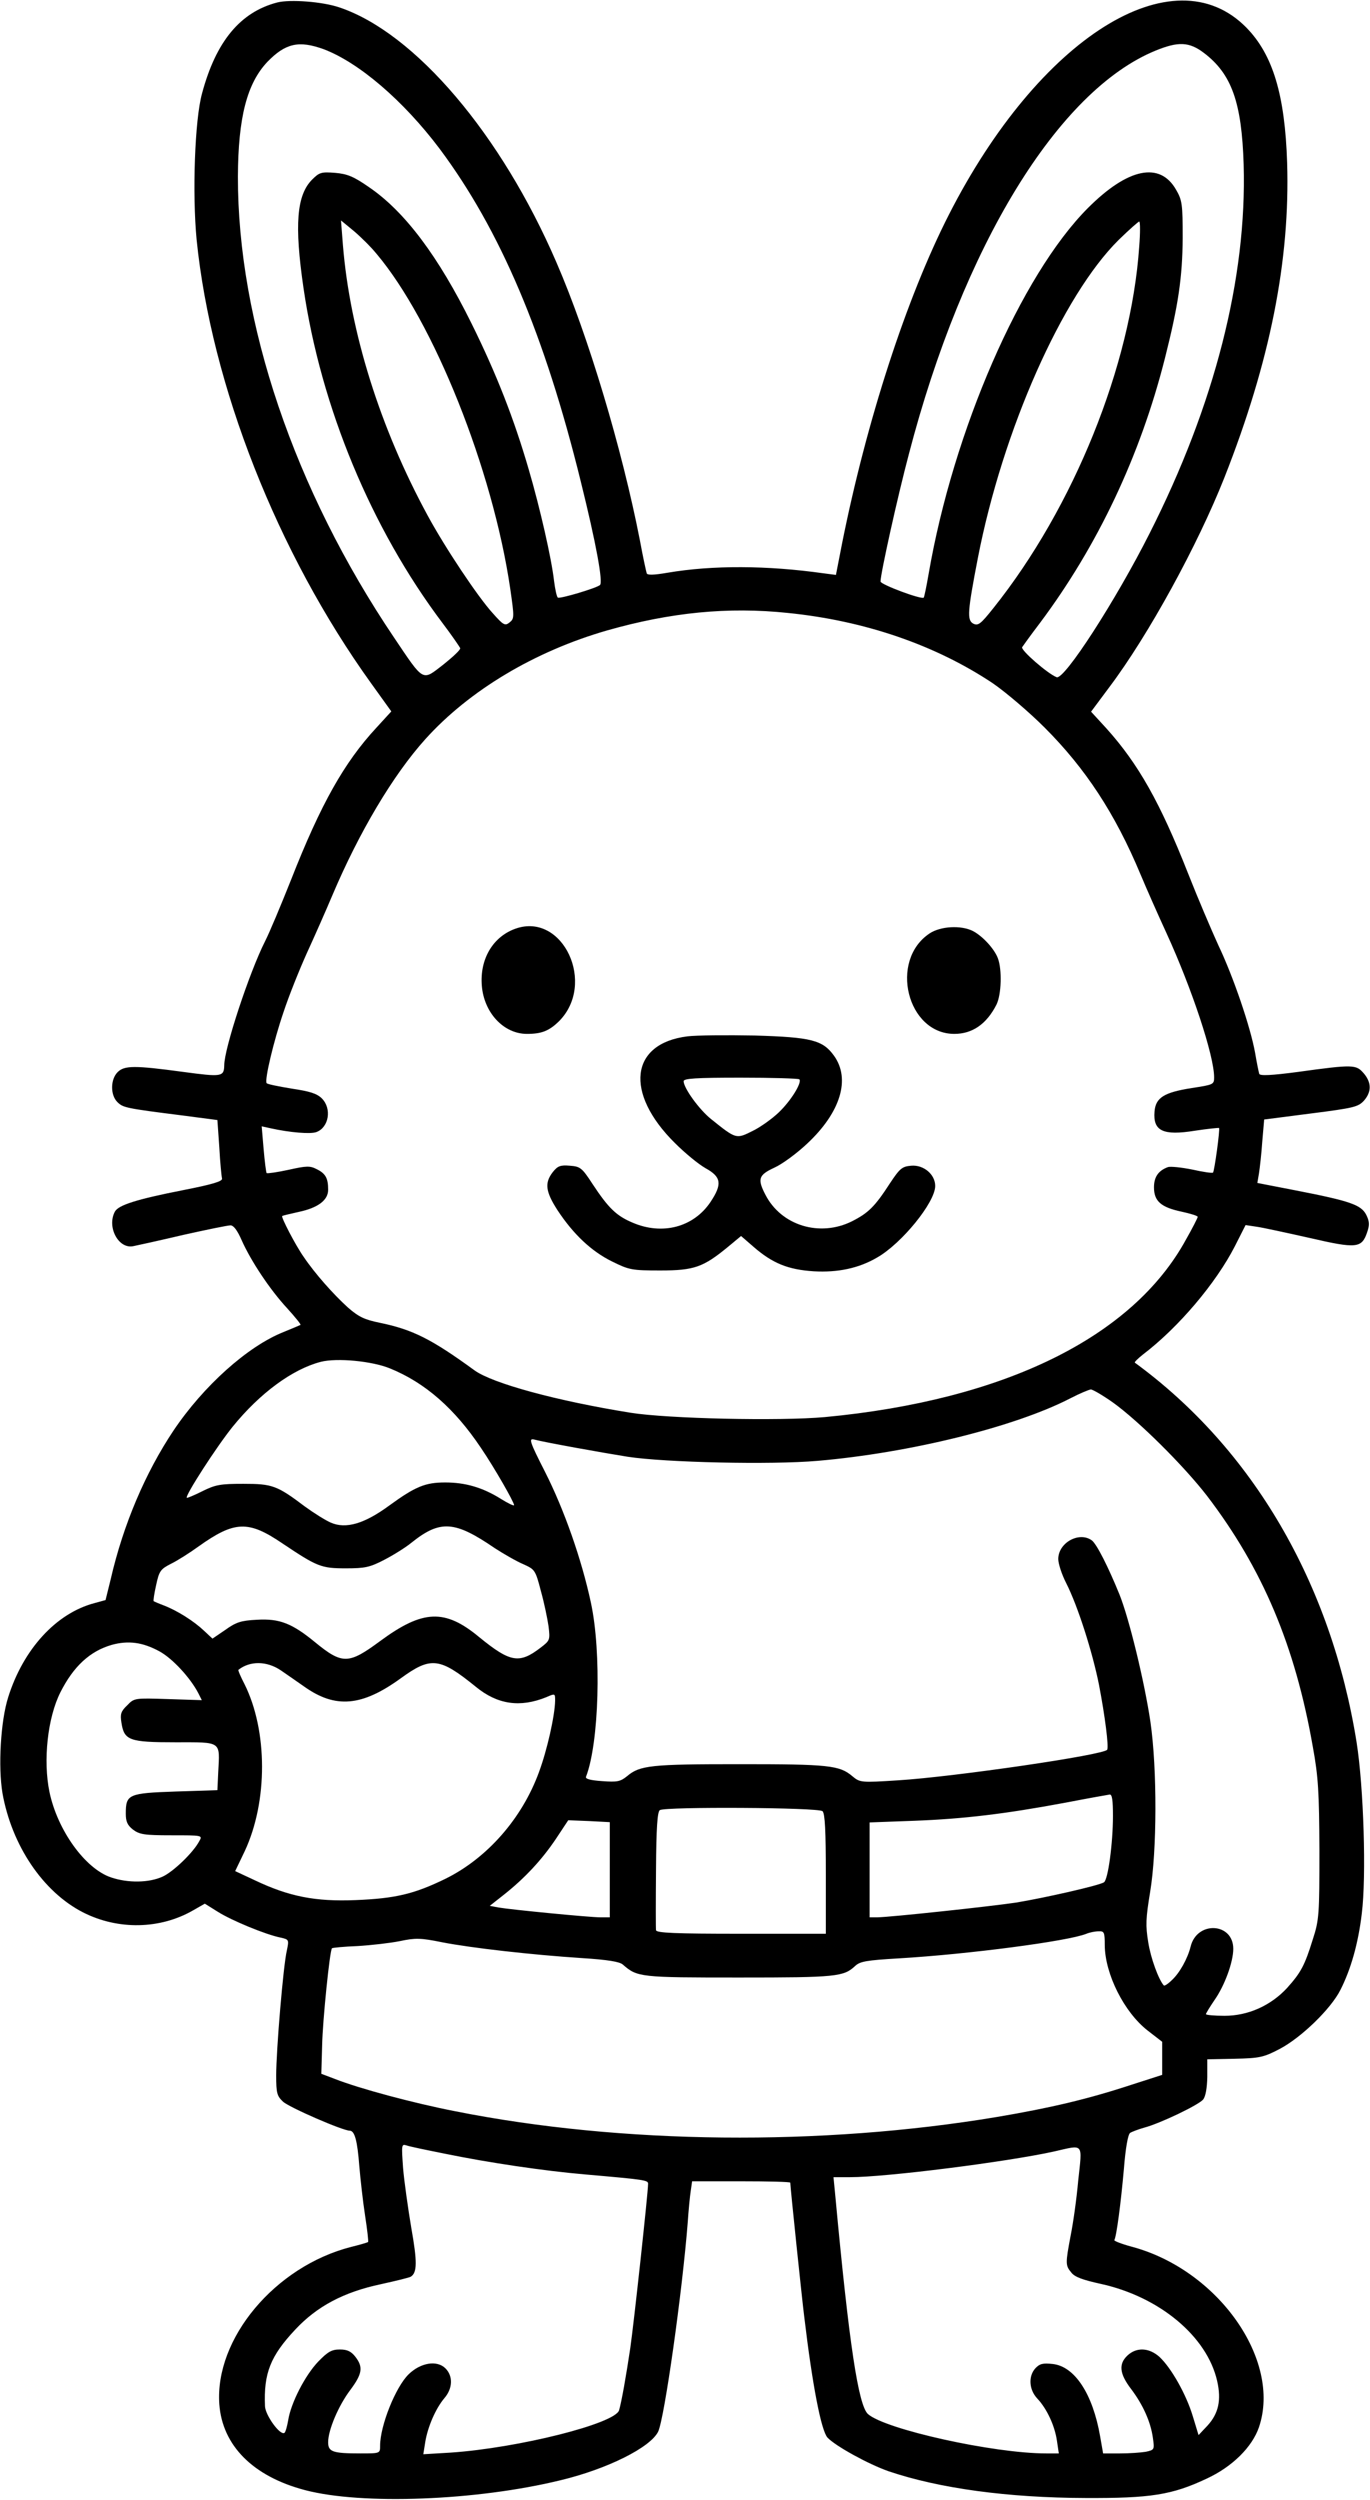 <?xml version="1.0" standalone="no"?>
<!DOCTYPE svg PUBLIC "-//W3C//DTD SVG 20010904//EN"
 "http://www.w3.org/TR/2001/REC-SVG-20010904/DTD/svg10.dtd">
<svg version="1.0" xmlns="http://www.w3.org/2000/svg"
 width="501pt" height="914pt" viewBox="0 0 501 914"
 preserveAspectRatio="xMidYMid meet">
<g transform="translate(0,914) scale(0.1,-0.1)"
fill="#000000" stroke="none">
<path d="M1014 9131 c-135 -35 -224 -142 -275 -332 -27 -97 -36 -368 -20 -535
54 -533 295 -1145 638 -1622 l74 -103 -54 -59 c-118 -127 -204 -280 -312 -555
-37 -93 -80 -196 -96 -227 -57 -113 -149 -391 -149 -453 -1 -42 -9 -43 -150
-24 -178 24 -215 24 -240 -1 -26 -26 -27 -83 -1 -109 21 -21 31 -23 236 -49
l130 -17 7 -100 c3 -55 8 -106 10 -114 2 -10 -34 -21 -141 -42 -173 -34 -238
-55 -251 -79 -30 -57 14 -138 68 -126 15 3 97 21 182 41 85 19 163 35 173 35
11 0 25 -18 41 -55 34 -76 103 -180 166 -248 29 -32 51 -59 49 -61 -2 -1 -30
-13 -62 -26 -131 -52 -293 -197 -403 -361 -102 -153 -183 -342 -229 -542 l-19
-77 -40 -11 c-141 -37 -261 -169 -316 -344 -28 -88 -37 -255 -21 -351 34 -191
148 -361 295 -436 128 -65 282 -62 403 8 l42 24 48 -30 c49 -31 174 -83 229
-94 31 -7 31 -8 23 -47 -13 -54 -39 -365 -39 -457 0 -65 3 -75 25 -96 23 -21
218 -106 244 -106 18 0 28 -37 35 -130 4 -47 13 -128 21 -180 8 -52 13 -96 11
-97 -2 -2 -30 -10 -62 -18 -278 -71 -499 -335 -482 -575 11 -151 123 -264 313
-314 208 -55 628 -39 935 36 171 41 329 120 357 178 23 50 88 509 108 765 3
44 8 96 11 115 l5 35 179 0 c99 0 180 -2 180 -5 0 -15 42 -418 51 -490 30
-252 62 -416 85 -442 29 -31 149 -97 223 -123 186 -63 436 -97 721 -98 237 -1
316 11 443 71 93 43 166 115 191 188 83 246 -150 576 -466 660 -37 10 -65 21
-63 24 8 13 24 136 35 260 6 77 15 127 23 132 6 4 30 13 51 19 60 16 199 83
216 103 9 12 14 42 15 82 l0 65 100 2 c91 2 106 5 165 36 78 41 187 146 222
216 38 75 65 169 78 279 17 135 7 461 -19 626 -93 581 -380 1073 -811 1388 -2
2 11 15 30 30 130 99 267 261 336 396 l39 77 40 -6 c22 -3 109 -22 194 -41
173 -40 191 -38 211 22 9 26 8 39 -4 63 -19 36 -58 50 -259 89 l-139 27 6 35
c3 19 9 71 12 116 l7 81 171 22 c157 20 173 24 194 47 28 32 28 66 -1 100 -28
32 -37 33 -240 5 -98 -13 -140 -15 -142 -7 -2 6 -9 40 -15 76 -17 95 -80 280
-135 395 -25 55 -75 172 -110 261 -102 259 -182 401 -299 531 l-56 61 67 90
c143 190 323 519 421 767 167 424 240 793 229 1150 -8 248 -52 395 -149 494
-267 272 -758 -36 -1088 -684 -155 -304 -301 -753 -391 -1204 l-22 -113 -46 6
c-205 29 -406 30 -570 2 -52 -9 -74 -9 -76 -2 -2 6 -14 61 -25 121 -65 333
-188 745 -304 1013 -202 470 -518 842 -795 935 -62 21 -180 30 -227 18z m170
-171 c129 -49 291 -188 423 -363 222 -297 385 -681 517 -1218 56 -226 82 -368
70 -378 -12 -11 -146 -51 -154 -46 -4 3 -10 30 -14 62 -9 80 -51 265 -92 405
-54 186 -118 350 -209 534 -122 247 -245 411 -376 500 -56 39 -79 48 -123 52
-51 4 -58 2 -85 -25 -56 -57 -65 -164 -31 -397 64 -436 248 -879 509 -1225 34
-45 62 -86 64 -91 1 -6 -27 -32 -62 -60 -78 -60 -69 -66 -180 99 -365 541
-572 1153 -571 1686 1 215 33 340 108 419 66 68 115 79 206 46z m3218 -13
c102 -77 139 -181 146 -409 12 -415 -106 -878 -344 -1348 -123 -244 -312 -537
-340 -526 -33 13 -133 100 -126 110 4 6 32 45 64 87 212 283 368 613 458 969
49 194 64 295 65 440 0 124 -2 138 -24 176 -59 104 -176 80 -322 -66 -245
-245 -493 -815 -583 -1338 -8 -46 -16 -85 -18 -87 -8 -8 -158 48 -158 59 0 28
62 309 104 467 198 760 545 1328 902 1474 83 34 123 32 176 -8z m-3025 -735
c209 -248 425 -788 489 -1225 15 -104 15 -109 -3 -123 -16 -13 -22 -10 -61 34
-54 59 -174 239 -238 357 -174 320 -284 671 -310 989 l-7 90 45 -37 c24 -20
63 -58 85 -85z m2789 26 c-30 -435 -240 -954 -533 -1321 -47 -59 -56 -66 -74
-57 -23 13 -21 43 17 240 91 468 309 959 515 1163 38 37 72 67 75 67 4 0 4
-42 0 -92z m-1285 -1339 c280 -28 539 -117 748 -256 47 -32 133 -105 191 -163
150 -150 258 -315 350 -535 23 -55 66 -152 95 -215 94 -205 175 -450 175 -529
0 -26 -3 -27 -82 -39 -101 -16 -132 -35 -136 -86 -6 -71 31 -89 148 -70 46 7
86 11 88 10 4 -5 -17 -158 -22 -163 -2 -3 -36 2 -76 11 -40 8 -79 12 -89 9
-35 -13 -51 -36 -51 -74 0 -51 26 -73 101 -89 32 -7 59 -15 59 -19 0 -3 -19
-41 -43 -83 -195 -357 -664 -587 -1320 -649 -166 -15 -575 -6 -712 16 -268 43
-504 107 -570 155 -158 115 -226 149 -347 174 -54 11 -76 21 -115 55 -53 48
-120 123 -162 185 -31 44 -84 147 -79 150 2 2 29 8 60 15 71 15 108 43 108 81
0 42 -9 59 -41 75 -25 13 -37 13 -104 -2 -41 -9 -77 -14 -80 -12 -2 3 -7 42
-11 88 l-7 83 32 -7 c72 -16 147 -22 168 -14 46 17 57 86 20 123 -18 18 -44
26 -111 36 -48 8 -89 16 -91 20 -8 12 26 155 62 260 19 58 58 155 85 215 28
61 70 156 94 213 98 231 222 439 339 569 161 179 401 322 665 398 232 66 442
87 661 64z m-1455 -2762 c128 -52 236 -146 333 -291 49 -72 121 -198 121 -209
0 -4 -23 7 -50 24 -66 41 -129 59 -202 59 -73 0 -109 -15 -204 -84 -91 -67
-159 -87 -214 -63 -19 8 -62 35 -95 59 -102 77 -119 83 -225 83 -83 0 -102 -3
-150 -27 -30 -15 -56 -26 -57 -24 -7 7 109 187 168 260 99 122 218 210 322
237 59 15 187 3 253 -24z m2643 -124 c95 -68 260 -232 345 -342 203 -266 322
-547 387 -918 20 -110 23 -163 24 -378 0 -235 -1 -254 -24 -325 -30 -97 -44
-122 -94 -178 -60 -65 -143 -102 -229 -102 -38 0 -68 3 -68 6 0 3 14 26 31 51
38 54 69 140 69 188 0 96 -133 103 -156 8 -11 -44 -40 -96 -68 -122 -14 -14
-28 -23 -30 -20 -19 21 -48 100 -57 158 -10 61 -9 87 7 184 25 149 26 450 1
622 -22 148 -78 378 -113 465 -41 101 -83 184 -101 198 -46 34 -123 -8 -123
-68 0 -17 13 -57 29 -88 43 -85 96 -252 120 -372 22 -115 36 -225 30 -237 -9
-19 -558 -99 -764 -112 -138 -9 -140 -8 -168 15 -47 40 -87 44 -412 44 -324 0
-365 -4 -412 -44 -25 -20 -36 -22 -91 -18 -43 3 -62 8 -59 16 48 124 57 455
18 636 -34 159 -98 341 -168 479 -56 110 -60 123 -40 118 42 -11 243 -47 342
-63 137 -21 525 -30 695 -15 337 29 722 124 925 229 33 17 66 31 74 32 7 0 43
-21 80 -47z m-3036 -516 c127 -85 141 -91 232 -91 70 0 88 4 140 31 33 17 78
45 100 63 105 84 158 80 304 -20 34 -22 81 -49 105 -59 42 -19 44 -21 64 -98
12 -43 24 -101 28 -129 6 -50 5 -52 -29 -78 -78 -60 -111 -54 -224 38 -126
105 -207 101 -363 -14 -115 -85 -138 -86 -238 -4 -84 69 -130 87 -213 82 -58
-3 -76 -9 -115 -37 l-47 -32 -31 29 c-37 35 -97 73 -146 92 -19 7 -37 15 -38
16 -2 1 2 28 9 59 11 51 16 58 53 77 23 11 69 40 102 64 132 94 182 96 307 11z
m-449 -395 c47 -26 111 -95 141 -152 l13 -26 -123 4 c-123 4 -124 4 -150 -23
-23 -22 -26 -32 -21 -63 10 -65 28 -72 197 -72 172 0 163 6 157 -110 l-3 -65
-153 -5 c-173 -6 -182 -10 -182 -81 0 -29 6 -42 26 -58 24 -18 41 -21 141 -21
113 0 114 0 102 -21 -22 -42 -95 -112 -134 -130 -50 -23 -127 -24 -189 -3 -95
32 -196 173 -225 312 -24 115 -7 272 40 365 48 95 108 150 187 173 61 17 114
10 176 -24z m443 -69 c23 -16 61 -42 85 -59 115 -82 212 -73 355 31 109 79
141 75 273 -32 79 -65 162 -77 258 -38 32 14 32 14 32 -13 -1 -55 -29 -180
-59 -261 -62 -170 -190 -315 -342 -390 -115 -56 -183 -72 -329 -78 -146 -6
-243 13 -367 72 l-73 34 35 73 c85 182 84 441 -1 611 -14 27 -24 50 -22 52 42
33 103 33 155 -2z m3043 -532 c0 -100 -18 -234 -33 -243 -19 -12 -218 -57
-321 -74 -101 -15 -458 -53 -508 -54 l-28 0 0 173 0 174 163 6 c182 7 332 25
552 66 83 16 156 29 163 30 9 1 12 -21 12 -78z m-1062 17 c9 -9 12 -74 12
-230 l0 -218 -310 0 c-241 0 -310 3 -311 13 -1 6 -1 106 0 222 1 153 5 211 14
217 21 13 581 10 595 -4z m-778 -214 l0 -174 -34 0 c-39 0 -327 28 -373 36
l-32 6 52 41 c77 61 139 128 190 204 l45 68 76 -3 76 -4 0 -174z m1810 -276
c1 -106 71 -245 157 -312 l53 -41 0 -60 0 -61 -112 -36 c-161 -53 -298 -85
-493 -118 -642 -107 -1372 -100 -1980 21 -154 30 -351 83 -440 118 l-50 19 3
104 c2 93 28 347 36 355 2 2 44 6 94 8 49 3 119 11 154 18 57 12 75 12 154 -4
107 -21 329 -46 512 -58 94 -6 138 -13 150 -24 53 -46 62 -47 426 -47 355 0
381 3 423 42 18 17 41 21 160 28 254 15 620 63 686 90 12 5 32 9 45 9 20 1 22
-4 22 -51z m-2414 -762 c161 -33 363 -63 514 -76 219 -19 230 -21 230 -34 0
-32 -52 -510 -65 -600 -15 -101 -32 -197 -41 -228 -14 -49 -368 -138 -616
-155 l-100 -6 7 44 c9 56 38 123 70 161 31 36 32 81 4 109 -31 31 -91 21 -135
-22 -47 -46 -104 -187 -104 -261 0 -28 0 -28 -72 -28 -102 0 -118 6 -118 41 0
45 38 134 81 191 44 59 48 84 18 122 -15 19 -29 26 -56 26 -30 0 -44 -8 -79
-44 -48 -50 -100 -151 -110 -214 -4 -23 -10 -45 -14 -47 -16 -10 -70 65 -71
98 -5 120 20 183 110 279 80 86 178 138 315 167 55 12 103 24 108 27 24 15 24
55 2 179 -12 72 -26 170 -30 219 -6 85 -6 88 13 82 11 -4 74 -17 139 -30z
m2317 -98 c-6 -68 -19 -159 -28 -203 -19 -101 -19 -108 3 -134 12 -16 43 -27
107 -41 215 -47 389 -192 426 -355 16 -70 5 -119 -35 -163 l-33 -35 -21 69
c-24 80 -79 177 -122 217 -38 34 -84 36 -117 5 -33 -31 -29 -67 13 -122 44
-58 72 -121 80 -179 6 -43 6 -44 -26 -51 -18 -3 -60 -6 -94 -6 l-62 0 -11 63
c-27 155 -93 255 -173 264 -37 4 -48 1 -64 -16 -26 -29 -23 -78 7 -110 35 -37
64 -99 72 -154 l7 -47 -46 0 c-193 0 -589 88 -652 144 -35 32 -69 256 -119
794 l-7 72 60 0 c134 0 575 56 747 94 110 25 103 34 88 -106z"/>
<path d="M1886 5745 c-83 -29 -132 -111 -124 -209 8 -99 80 -176 165 -176 54
0 81 11 117 46 137 137 15 399 -158 339z"/>
<path d="M3399 5727 c-148 -99 -82 -367 91 -367 66 0 118 36 154 107 18 36 21
128 5 170 -13 34 -55 80 -91 99 -43 22 -119 18 -159 -9z"/>
<path d="M2514 5351 c-210 -26 -231 -207 -46 -390 37 -37 87 -78 112 -92 58
-32 62 -58 18 -124 -62 -92 -176 -122 -285 -75 -59 25 -88 53 -146 141 -39 60
-45 64 -83 67 -35 3 -45 -1 -63 -24 -30 -39 -26 -71 18 -139 58 -88 124 -150
199 -187 63 -31 72 -33 177 -33 124 0 157 12 248 87 l47 39 45 -39 c70 -61
127 -84 221 -90 88 -5 164 11 231 50 90 51 213 202 213 262 0 42 -42 78 -88
74 -33 -3 -41 -9 -78 -65 -55 -85 -79 -108 -138 -138 -118 -59 -259 -16 -317
97 -30 58 -25 72 33 99 29 13 83 53 120 88 122 114 159 236 98 321 -41 57 -82
68 -290 74 -102 2 -213 1 -246 -3z m409 -157 c11 -11 -30 -78 -75 -121 -24
-23 -67 -54 -96 -68 -60 -30 -60 -30 -151 43 -44 35 -101 114 -101 139 0 10
44 13 208 13 115 0 211 -3 215 -6z"/>
</g>
</svg>
